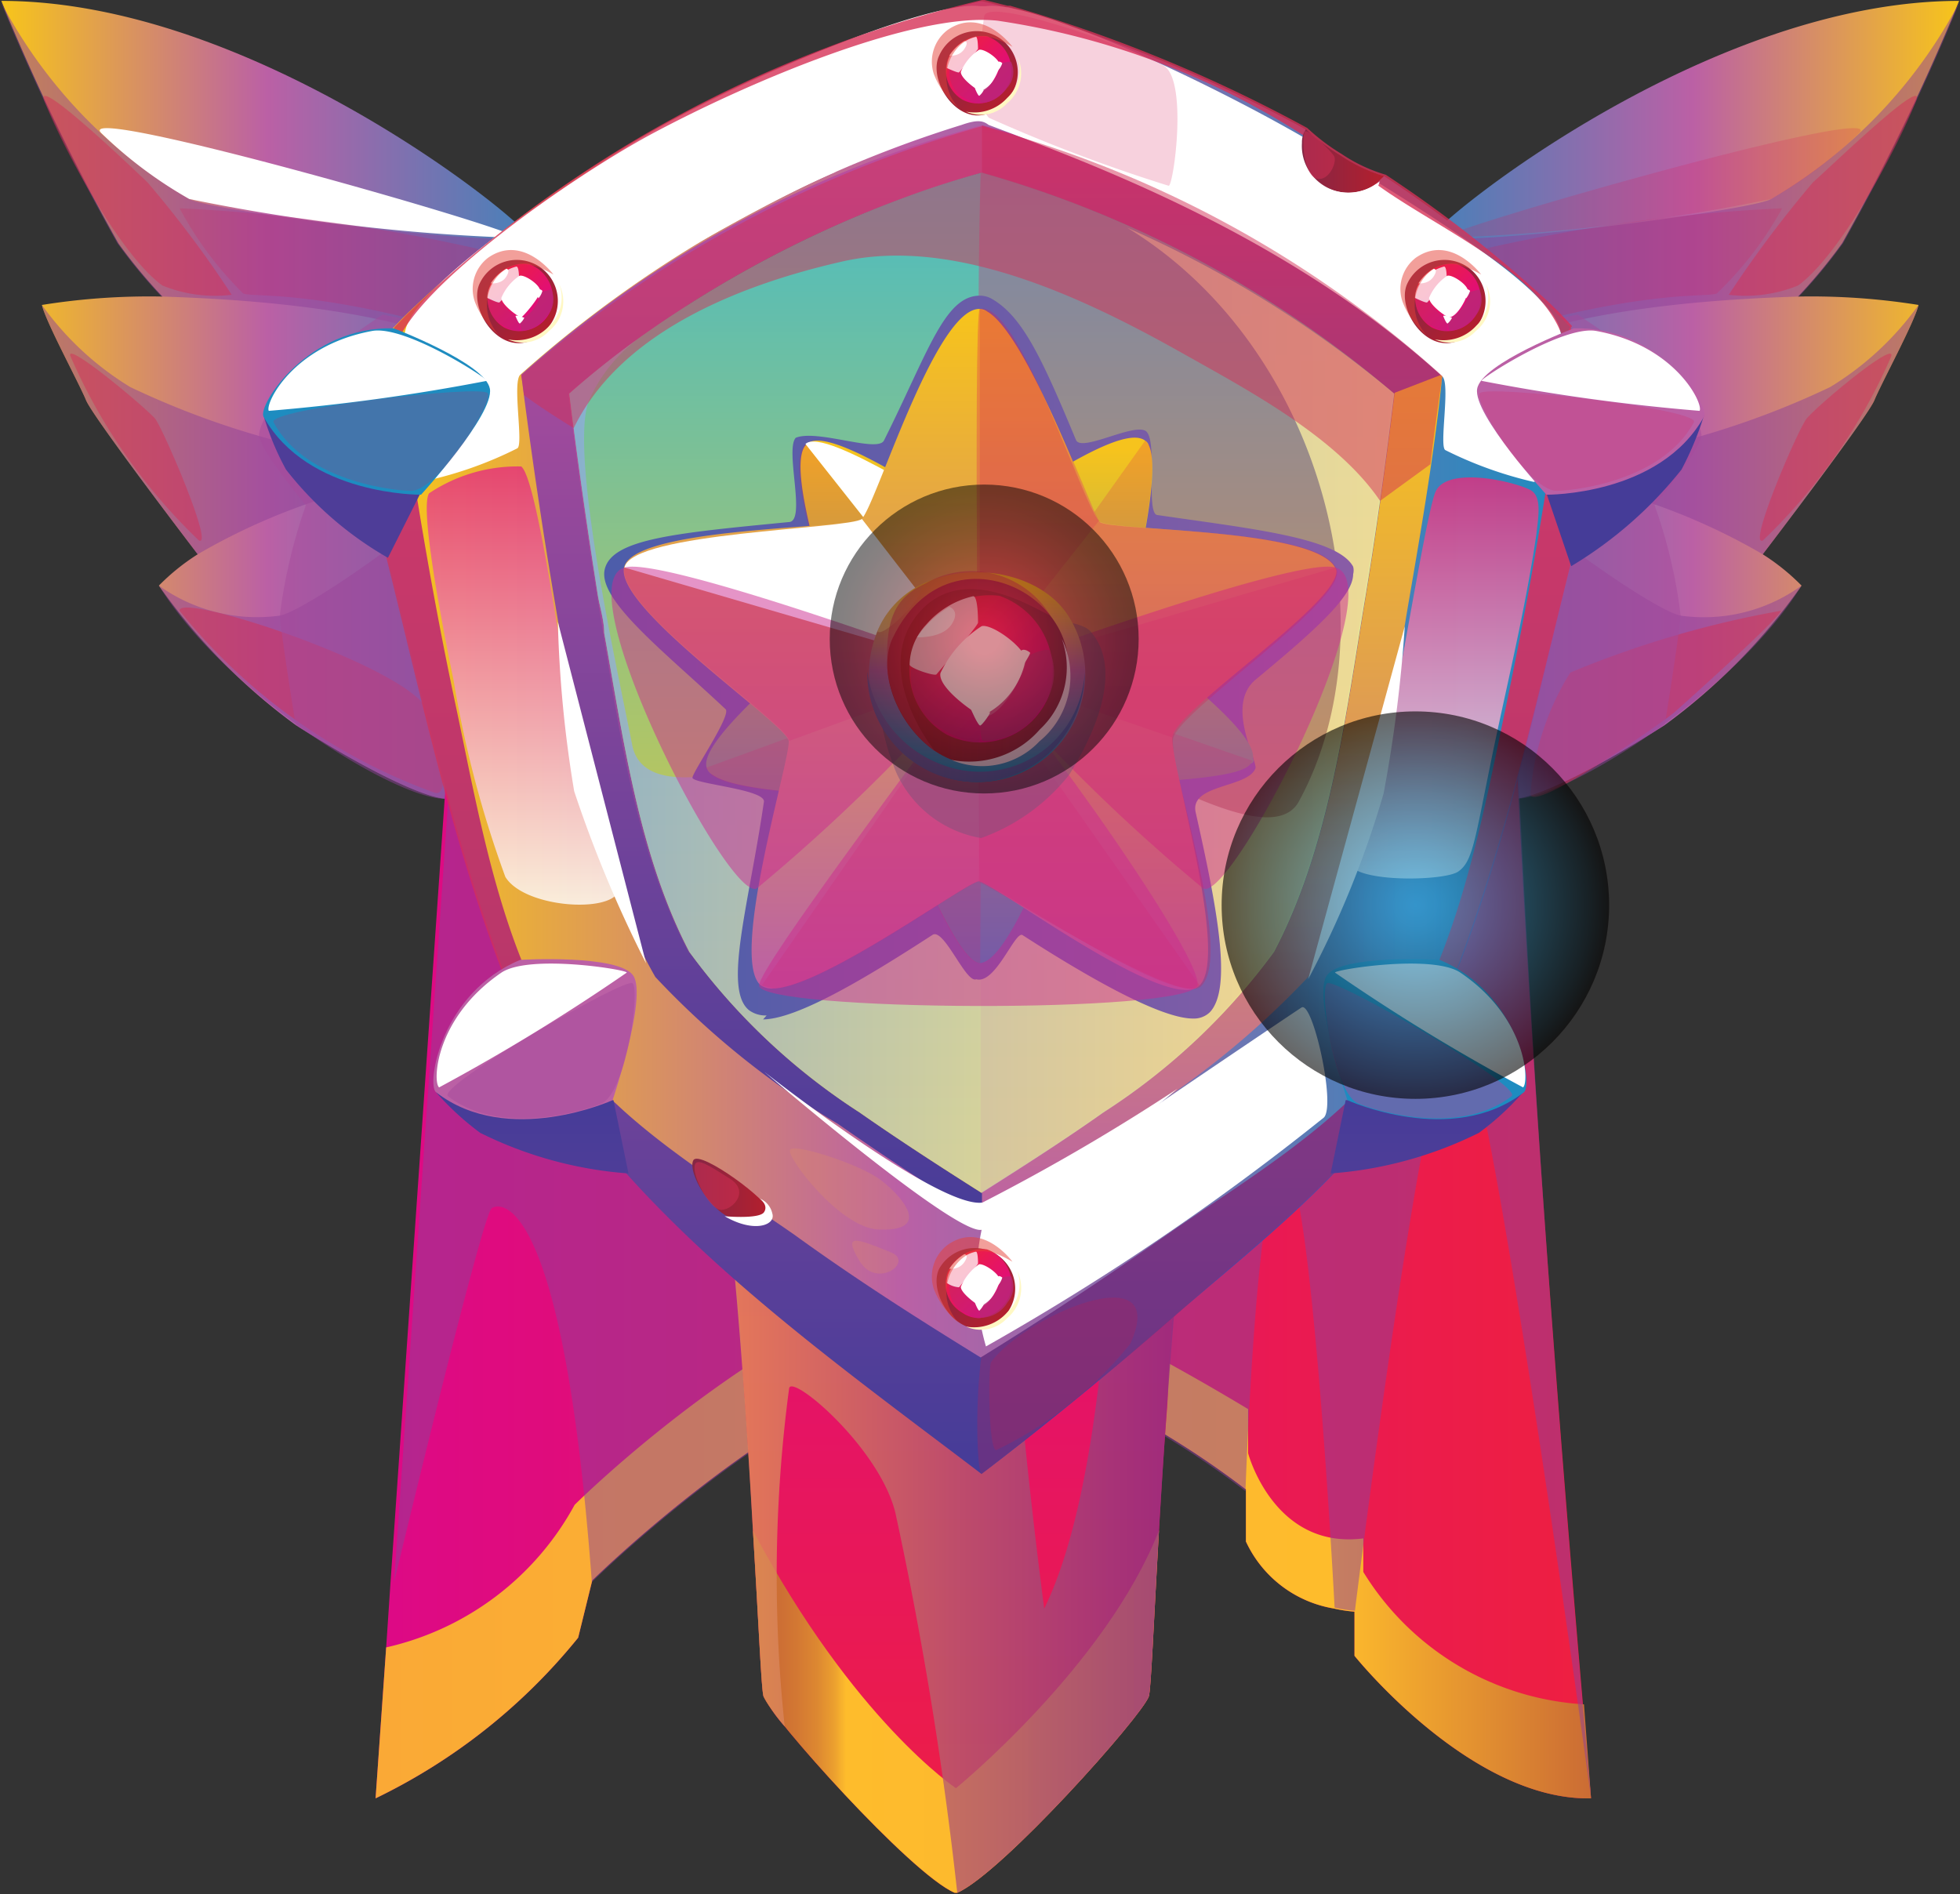 <svg xmlns="http://www.w3.org/2000/svg" xmlns:xlink="http://www.w3.org/1999/xlink" viewBox="0 0 44.41 42.92"><rect x="0" y="0" width="44.41" height="42.92" fill="#333333" stroke="none"/><defs><style>.cls-1{isolation:isolate;}.cls-2{fill:url(#_1866);}.cls-3{fill:#8e4098;}.cls-13,.cls-15,.cls-16,.cls-19,.cls-22,.cls-23,.cls-24,.cls-25,.cls-26,.cls-28,.cls-3,.cls-4,.cls-42,.cls-43,.cls-44,.cls-50,.cls-51,.cls-58,.cls-6,.cls-7{mix-blend-mode:multiply;}.cls-19,.cls-3,.cls-4,.cls-42,.cls-44,.cls-47,.cls-54,.cls-58,.cls-7{opacity:0.5;}.cls-15,.cls-26,.cls-4{fill:#d53156;}.cls-27,.cls-5,.cls-52{fill:#fff;}.cls-5{mix-blend-mode:soft-light;}.cls-43,.cls-6{fill:#d91b55;}.cls-28,.cls-6{opacity:0.2;}.cls-7{fill:#a74a9c;}.cls-8{fill:url(#_1866-2);}.cls-9{fill:url(#_638);}.cls-10{fill:url(#_1274);}.cls-11{fill:url(#_638-2);}.cls-12{fill:url(#_192);}.cls-13,.cls-23,.cls-24,.cls-25,.cls-26,.cls-51{opacity:0.8;}.cls-13{fill:url(#_1284);}.cls-14{fill:url(#_27_2);}.cls-15{opacity:0.7;}.cls-16{fill:#b31e56;}.cls-16,.cls-22,.cls-43{opacity:0.3;}.cls-17{fill:url(#_27_2-2);}.cls-18{fill:url(#_26_2);}.cls-19{fill:url(#_105);}.cls-20{fill:url(#_1904);}.cls-21{fill:url(#_1866-3);}.cls-22{fill:#e5126b;}.cls-23{fill:url(#_1962);}.cls-24{fill:url(#_1925);}.cls-25{fill:url(#_1925-2);}.cls-28{fill:#ef9d50;}.cls-29{fill:url(#_108);}.cls-30{fill:url(#_108-2);}.cls-31{fill:url(#_1932);}.cls-32{fill:url(#_1909);}.cls-33{fill:url(#_1932-2);}.cls-34{fill:url(#_1909-2);}.cls-35{fill:url(#_1932-3);}.cls-36{fill:url(#_1909-3);}.cls-37{fill:url(#_1932-4);}.cls-38{fill:url(#_1909-4);}.cls-39{fill:url(#_1899);}.cls-40{fill:url(#_1851);}.cls-41{fill:url(#_1904-2);}.cls-42{fill:#cc2b91;}.cls-44{fill:#7e527c;}.cls-45{fill:url(#_1866-4);}.cls-46{fill:url(#_1899-2);}.cls-47,.cls-54,.cls-65{mix-blend-mode:color-dodge;}.cls-47{fill:url(#_314);}.cls-48{fill:url(#_108-3);}.cls-49{fill:url(#_638-3);}.cls-50,.cls-51{fill:#b82974;}.cls-50{opacity:0.4;}.cls-52{opacity:0.75;}.cls-53{fill:#f1d3e5;}.cls-54{fill:url(#_289);}.cls-55{fill:url(#_108-4);}.cls-56{fill:url(#_638-4);}.cls-57{fill:#fff8c4;}.cls-58{fill:#e64136;}.cls-59{fill:url(#_108-5);}.cls-60{fill:url(#_638-5);}.cls-61{fill:url(#_108-6);}.cls-62{fill:url(#_638-6);}.cls-63{fill:url(#_108-7);}.cls-64{fill:url(#_638-7);}.cls-65{opacity:0.6;fill:url(#_1249);}</style><linearGradient id="_1866" x1="-2466.43" y1="20.31" x2="-2480.51" y2="20.31" gradientUnits="userSpaceOnUse"><stop offset="0" stop-color="#1e8cc0"/><stop offset="0.57" stop-color="#bb60a5"/><stop offset="0.99" stop-color="#f6c31d"/></linearGradient><linearGradient id="_1866-2" x1="-2450.17" y1="20.31" x2="-2436.09" y2="20.31" xlink:href="#_1866"/><linearGradient id="_638" x1="-2471.99" y1="35.03" x2="-2444.46" y2="35.03" gradientUnits="userSpaceOnUse"><stop offset="0" stop-color="#dd0986"/><stop offset="1" stop-color="#ee1f41"/></linearGradient><linearGradient id="_1274" x1="-2471.99" y1="45.9" x2="-2444.46" y2="45.9" gradientUnits="userSpaceOnUse"><stop offset="0" stop-color="#faa936"/><stop offset="0.79" stop-color="#febc2c"/><stop offset="0.9" stop-color="#e49330"/><stop offset="1" stop-color="#cb6c34"/></linearGradient><linearGradient id="_638-2" x1="-2458.85" y1="32.84" x2="-2458.85" y2="54.17" xlink:href="#_638"/><linearGradient id="_192" x1="-2463.45" y1="50.05" x2="-2454.25" y2="50.05" gradientUnits="userSpaceOnUse"><stop offset="0" stop-color="#cb6c34"/><stop offset="0.07" stop-color="#cd6f34"/><stop offset="0.11" stop-color="#d37833"/><stop offset="0.16" stop-color="#dd8831"/><stop offset="0.2" stop-color="#eb9f2f"/><stop offset="0.23" stop-color="#febc2c"/><stop offset="0.61" stop-color="#fdb92e"/><stop offset="0.88" stop-color="#fbb033"/><stop offset="1" stop-color="#faa936"/></linearGradient><linearGradient id="_1284" x1="-2465" y1="43.49" x2="-2452.7" y2="43.49" gradientUnits="userSpaceOnUse"><stop offset="0" stop-color="#ef9d50"/><stop offset="0.07" stop-color="#e69355"/><stop offset="0.51" stop-color="#b3596f"/><stop offset="0.83" stop-color="#94367f"/><stop offset="1" stop-color="#882885"/></linearGradient><linearGradient id="_27_2" x1="-2458.3" y1="44.65" x2="-2458.3" y2="18.45" gradientUnits="userSpaceOnUse"><stop offset="0" stop-color="#453c98"/><stop offset="1" stop-color="#c04f9d"/></linearGradient><linearGradient id="_27_2-2" x1="-2458.26" y1="39.26" x2="-2458.26" y2="13.73" xlink:href="#_27_2"/><linearGradient id="_26_2" x1="-2458.26" y1="15.16" x2="-2458.26" y2="38.28" gradientUnits="userSpaceOnUse"><stop offset="0" stop-color="#4bbcc2"/><stop offset="1" stop-color="#fbcc22"/></linearGradient><linearGradient id="_105" x1="-2453.05" y1="20.17" x2="-2453.05" y2="13.92" gradientUnits="userSpaceOnUse"><stop offset="0" stop-color="#662e87"/><stop offset="1" stop-color="#d01c5d"/></linearGradient><linearGradient id="_1904" x1="-2452.95" y1="39.12" x2="-2452.95" y2="19.75" gradientUnits="userSpaceOnUse"><stop offset="0" stop-color="#bb60a5"/><stop offset="0.99" stop-color="#f6c31d"/></linearGradient><linearGradient id="_1866-3" x1="-2444.92" y1="26.63" x2="-2471.61" y2="26.63" xlink:href="#_1866"/><linearGradient id="_1962" x1="-2467.61" y1="27.33" x2="-2448.92" y2="27.33" gradientUnits="userSpaceOnUse"><stop offset="0" stop-color="#8bacdb"/><stop offset="0.07" stop-color="#94b1d6"/><stop offset="0.5" stop-color="#ced3b7"/><stop offset="0.83" stop-color="#f1e7a3"/><stop offset="1" stop-color="#ffef9c"/></linearGradient><linearGradient id="_1925" x1="-2447.8" y1="22.07" x2="-2447.8" y2="31.15" gradientUnits="userSpaceOnUse"><stop offset="0" stop-color="#e42c7c"/><stop offset="1" stop-color="#fff"/></linearGradient><linearGradient id="_1925-2" x1="-2468.66" y1="21.79" x2="-2468.66" y2="31.75" xlink:href="#_1925"/><linearGradient id="_108" x1="-2464.82" y1="38.22" x2="-2463.12" y2="38.22" gradientUnits="userSpaceOnUse"><stop offset="0" stop-color="#842646"/><stop offset="1" stop-color="#b41f2d"/></linearGradient><linearGradient id="_108-2" x1="-2451.01" y1="14.91" x2="-2449.15" y2="14.91" xlink:href="#_108"/><linearGradient id="_1932" x1="-2448.15" y1="36.03" x2="-2448.15" y2="37.87" gradientUnits="userSpaceOnUse"><stop offset="0" stop-color="#453c98"/><stop offset="1" stop-color="#4e3d98"/></linearGradient><linearGradient id="_1909" x1="-1854.95" y1="3506.77" x2="-1857.57" y2="3504.28" gradientTransform="matrix(0.69, 0.73, -0.73, 0.69, 1371.86, -1033.1)" gradientUnits="userSpaceOnUse"><stop offset="0" stop-color="#1e8cc0"/><stop offset="1" stop-color="#bb60a5"/></linearGradient><linearGradient id="_1932-2" x1="-2468.47" y1="36.03" x2="-2468.47" y2="37.87" xlink:href="#_1932"/><linearGradient id="_1909-2" x1="4057.03" y1="-2718.58" x2="4054.41" y2="-2721.06" gradientTransform="matrix(-0.69, 0.73, 0.73, 0.69, 2296.51, -1033.1)" xlink:href="#_1909"/><linearGradient id="_1932-3" x1="-2080.58" y1="1531.87" x2="-2080.58" y2="1527.56" gradientTransform="matrix(0.92, 0.39, -0.39, 0.92, 66.58, -583.21)" xlink:href="#_1932"/><linearGradient id="_1909-3" x1="-2082.42" y1="1526.73" x2="-2080.97" y2="1530.18" gradientTransform="matrix(0.92, 0.39, -0.39, 0.92, 66.58, -583.21)" xlink:href="#_1909"/><linearGradient id="_1932-4" x1="5928.61" y1="-1829.75" x2="5928.61" y2="-1833.85" gradientTransform="matrix(-0.92, 0.39, 0.39, 0.92, 3703.12, -583.21)" xlink:href="#_1932"/><linearGradient id="_1909-4" x1="5926.77" y1="-1834.68" x2="5928.22" y2="-1831.23" gradientTransform="matrix(-0.92, 0.39, 0.39, 0.92, 3703.12, -583.21)" xlink:href="#_1909"/><linearGradient id="_1899" x1="-2466.82" y1="26.1" x2="-2449.78" y2="26.1" gradientUnits="userSpaceOnUse"><stop offset="0" stop-color="#4c5daa"/><stop offset="1" stop-color="#895ca6"/></linearGradient><linearGradient id="_1851" x1="-1883.1" y1="3804.33" x2="-1889.99" y2="3794.62" gradientTransform="translate(1278.7 -1980.18) rotate(35.35)" gradientUnits="userSpaceOnUse"><stop offset="0" stop-color="#1e8cc0"/><stop offset="0.99" stop-color="#f6c31d"/></linearGradient><linearGradient id="_1904-2" x1="-2458.3" y1="33.65" x2="-2458.3" y2="18.25" xlink:href="#_1904"/><linearGradient id="_1866-4" x1="8424.35" y1="28.99" x2="8424.35" y2="24.5" gradientTransform="matrix(-1, 0, 0, 1, 5965.98, 0)" xlink:href="#_1866"/><linearGradient id="_1899-2" x1="8421.88" y1="27.72" x2="8426.81" y2="27.72" gradientTransform="matrix(-1, 0, 0, 1, 5965.98, 0)" xlink:href="#_1899"/><linearGradient id="_314" x1="8425.58" y1="25.03" x2="8426.61" y2="25.03" gradientTransform="matrix(-1, 0, 0, 1, 5965.98, 0)" gradientUnits="userSpaceOnUse"><stop offset="0" stop-color="#eabd36"/><stop offset="1" stop-color="#fff29f"/></linearGradient><linearGradient id="_108-3" x1="8422.14" y1="26.47" x2="8426.25" y2="26.47" gradientTransform="matrix(-1, 0, 0, 1, 5965.84, 0)" xlink:href="#_108"/><linearGradient id="_638-3" x1="-4526.5" y1="-3971.34" x2="-4526.5" y2="-3974.56" gradientTransform="translate(3551.68 -364.99) rotate(-45)" xlink:href="#_638"/><radialGradient id="_289" cx="22.3" cy="14.48" r="3.5" gradientUnits="userSpaceOnUse"><stop offset="0.1" stop-color="#b41f2d"/><stop offset="0.34" stop-color="#7c161f"/><stop offset="0.65" stop-color="#3a0b0f"/><stop offset="0.88" stop-color="#110405"/><stop offset="1" stop-color="#010101"/></radialGradient><linearGradient id="_108-4" x1="-4517.01" y1="-3983.44" x2="-4517.08" y2="-3981.72" gradientTransform="translate(3551.82 -364.99) rotate(-45)" xlink:href="#_108"/><linearGradient id="_638-4" x1="-4517.02" y1="-3981.94" x2="-4517.02" y2="-3983.42" gradientTransform="translate(3551.82 -364.99) rotate(-45)" xlink:href="#_638"/><linearGradient id="_108-5" x1="-4536.48" y1="-3963.98" x2="-4536.54" y2="-3962.25" gradientTransform="translate(3551.82 -364.99) rotate(-45)" xlink:href="#_108"/><linearGradient id="_638-5" x1="-4536.48" y1="-3962.48" x2="-4536.48" y2="-3963.95" gradientTransform="translate(3551.82 -364.99) rotate(-45)" xlink:href="#_638"/><linearGradient id="_108-6" x1="-4528.02" y1="-3987.15" x2="-4528.09" y2="-3985.43" gradientTransform="translate(3551.82 -364.99) rotate(-45)" xlink:href="#_108"/><linearGradient id="_638-6" x1="-4528.03" y1="-3985.65" x2="-4528.03" y2="-3987.13" gradientTransform="translate(3551.82 -364.99) rotate(-45)" xlink:href="#_638"/><linearGradient id="_108-7" x1="-4513.16" y1="-3972.29" x2="-4513.22" y2="-3970.56" gradientTransform="translate(3551.82 -364.99) rotate(-45)" xlink:href="#_108"/><linearGradient id="_638-7" x1="-4513.16" y1="-3970.79" x2="-4513.16" y2="-3972.26" gradientTransform="translate(3551.82 -364.99) rotate(-45)" xlink:href="#_638"/><radialGradient id="_1249" cx="32.07" cy="20.51" r="4.39" gradientUnits="userSpaceOnUse"><stop offset="0" stop-color="#2ca0d6"/><stop offset="0.11" stop-color="#2996c8"/><stop offset="0.3" stop-color="#227ba5"/><stop offset="0.57" stop-color="#16506b"/><stop offset="0.9" stop-color="#06151c"/><stop offset="1" stop-color="#010101"/></radialGradient></defs><g class="cls-1"><g id="Layer_1" data-name="Layer 1"><path class="cls-2" d="M-2466.43,19.89l-2.28,1.2-1.66,8.26c-.57,0-2.11-.82-3.44-1.67a13.57,13.57,0,0,1-3.1-3.16h0a4.89,4.89,0,0,1,.88-.71s-2.37-3.1-2.53-3.49-.92-1.79-1-2.16h0a15.4,15.4,0,0,1,2.73-.19h0a11.77,11.77,0,0,1-1-1.21,49.77,49.77,0,0,1-2.65-5.49c5.64,0,11.62,4.83,11.9,5.28l.21.36A11,11,0,0,0-2466.43,19.89Z" transform="translate(2480.51 -11.25)"/><path class="cls-3" d="M-2466.43,19.89l-2.28,1.2-1.66,8.26c-1.08.08-5-2.34-6.54-4.83a3.82,3.82,0,0,0,2.74.68c.74-.15,4.65-3,4.29-3.29a14.23,14.23,0,0,0-6.15,1.9s-2.37-3.1-2.53-3.49-.92-1.79-1-2.16a6.81,6.81,0,0,0,2,1.86,19.1,19.1,0,0,0,4.69,1.53c.92.17,4.15-1.27,3.87-1.78-.13-.26-1.56-1.61-7.85-1.8h0a11.77,11.77,0,0,1-1-1.21,49,49,0,0,1-2.65-5.49,11.19,11.19,0,0,0,4.28,4.49c.45.27,7.63,1.2,7.62.79C-2468.08,17.39-2467.33,19.17-2466.43,19.89Z" transform="translate(2480.51 -11.25)"/><path class="cls-4" d="M-2477.17,15.38a24.54,24.54,0,0,1,1.91,2.55,3.17,3.17,0,0,1-1.57-.21c-.94-.68-2.2-3-2.67-4.17C-2479.78,12.89-2477.57,15-2477.17,15.38Z" transform="translate(2480.51 -11.25)"/><path class="cls-4" d="M-2477,20.73c.17.2,1.34,2.91,1,2.77a12.83,12.83,0,0,1-2.91-4.17C-2479.07,18.94-2477.33,20.38-2477,20.73Z" transform="translate(2480.51 -11.25)"/><path class="cls-4" d="M-2476.44,25.09a13.17,13.17,0,0,0,5.77,4.12c.43.16.12-1.49-.24-2C-2471.69,26.23-2476.48,24.66-2476.44,25.09Z" transform="translate(2480.51 -11.25)"/><path class="cls-5" d="M-2476.22,15.76a44.18,44.18,0,0,0,7.4.88c.37-.09-10.06-3.08-9.4-2.38A9.77,9.77,0,0,0-2476.22,15.76Z" transform="translate(2480.51 -11.25)"/><path class="cls-6" d="M-2468.57,17.16a38.6,38.6,0,0,0-7.87-1.19A8,8,0,0,0-2475,17.9c.28.12,2.21-.22,7.81,1.81A5.14,5.14,0,0,0-2468.57,17.16Z" transform="translate(2480.51 -11.25)"/><path class="cls-7" d="M-2466.43,19.89l-2.28,1.2-1.66,8.26c-.57,0-2.11-.82-3.44-1.67,0,0-.31-1.9-.36-2.48a12,12,0,0,1,.59-2.5s-1.1-1.32-1.06-1.61c.12-1,2.8-2.71,2.8-2.71S-2467.21,19.26-2466.43,19.89Z" transform="translate(2480.51 -11.25)"/><path class="cls-8" d="M-2450.17,19.89l2.28,1.2,1.66,8.26c.57,0,2.11-.82,3.44-1.67a13.57,13.57,0,0,0,3.1-3.16h0a4.89,4.89,0,0,0-.88-.71s2.37-3.1,2.53-3.49.92-1.79,1-2.16h0a15.4,15.4,0,0,0-2.73-.19h0a11.77,11.77,0,0,0,1-1.21,49.77,49.77,0,0,0,2.65-5.49c-5.64,0-11.62,4.83-11.9,5.28l-.21.36A10.78,10.78,0,0,1-2450.17,19.89Z" transform="translate(2480.51 -11.25)"/><path class="cls-3" d="M-2450.17,19.89l2.28,1.2,1.66,8.26c1.08.08,5-2.34,6.54-4.83a3.78,3.78,0,0,1-2.74.68c-.74-.15-4.65-3-4.29-3.29a14.23,14.23,0,0,1,6.15,1.9s2.37-3.1,2.53-3.49.92-1.79,1-2.16a6.81,6.81,0,0,1-2,1.86,19.1,19.1,0,0,1-4.69,1.53c-.91.17-4.15-1.27-3.87-1.78.13-.26,1.56-1.61,7.85-1.8h0a11.77,11.77,0,0,0,1-1.21,49,49,0,0,0,2.65-5.49,11.19,11.19,0,0,1-4.28,4.49c-.45.27-7.63,1.2-7.62.79C-2448.52,17.39-2449.27,19.17-2450.17,19.89Z" transform="translate(2480.51 -11.25)"/><path class="cls-4" d="M-2439.43,15.38a26.1,26.1,0,0,0-1.91,2.55,3.17,3.17,0,0,0,1.57-.21c.94-.68,2.2-3,2.67-4.17C-2436.82,12.89-2439,15-2439.43,15.38Z" transform="translate(2480.51 -11.25)"/><path class="cls-4" d="M-2439.57,20.73c-.18.2-1.35,2.91-1,2.77a12.83,12.83,0,0,0,2.91-4.17C-2437.53,18.94-2439.27,20.38-2439.57,20.73Z" transform="translate(2480.51 -11.25)"/><path class="cls-4" d="M-2440.16,25.09c0,.14-2.17,2.09-2.41,2.3s-3.36,2.4-3.26,1.82a6.08,6.08,0,0,1,.9-2.72A22.71,22.71,0,0,1-2440.16,25.09Z" transform="translate(2480.51 -11.25)"/><path class="cls-6" d="M-2440.38,15.76a44.18,44.18,0,0,1-7.4.88c-.37-.09,10.06-3.08,9.4-2.38A9.77,9.77,0,0,1-2440.38,15.76Z" transform="translate(2480.51 -11.25)"/><path class="cls-6" d="M-2448,17.16a38.6,38.6,0,0,1,7.87-1.19,8,8,0,0,1-1.48,1.93c-.28.12-2.21-.22-7.81,1.81A5.14,5.14,0,0,1-2448,17.16Z" transform="translate(2480.51 -11.25)"/><path class="cls-7" d="M-2450.17,19.89l2.28,1.2,1.66,8.26c.57,0,2.11-.82,3.44-1.67,0,0,.31-1.9.36-2.48a11.36,11.36,0,0,0-.59-2.5s1.1-1.32,1.06-1.61c-.12-1-2.8-2.71-2.8-2.71S-2449.38,19.26-2450.17,19.89Z" transform="translate(2480.51 -11.25)"/><path class="cls-9" d="M-2444.46,52c-2.73.06-5.36-3.23-5.36-3.23v-1a3.17,3.17,0,0,1-.46-.07,2.68,2.68,0,0,1-2-1.52V45a19.84,19.84,0,0,0-6-3.14c-3.76.22-8.81,5.2-8.81,5.2l-.32,1.3A13.38,13.38,0,0,1-2472,52l.24-3.42.1-1.5,2-28.93,23.34.24c-.29,8,1.16,25.49,1.68,31.52Z" transform="translate(2480.51 -11.25)"/><path class="cls-10" d="M-2444.46,52c-2.73.06-5.36-3.23-5.36-3.23v-1a3.17,3.17,0,0,1-.46-.07,2.68,2.68,0,0,1-2-1.52V45a19.84,19.84,0,0,0-6-3.14c-3.76.22-8.81,5.2-8.81,5.2l-.32,1.3A13.38,13.38,0,0,1-2472,52l.24-3.42a6.49,6.49,0,0,0,4.27-3.23s4.49-4.48,8.91-5.45a54.81,54.81,0,0,1,6.35,3.28v1s.58,2.19,2.61,1.93v.76a6.31,6.31,0,0,0,5,3Z" transform="translate(2480.51 -11.25)"/><path class="cls-3" d="M-2444.46,52s-2.33-17.15-3-17.49-2.35,13.24-2.35,13.24a3.17,3.17,0,0,1-.46-.07s-.53-10.12-1.15-10.08-.87,7.44-.87,7.44a19.84,19.84,0,0,0-6-3.14c-3.76.22-8.81,5.2-8.81,5.2-.65-8.74-2.05-8.63-2.27-8.47s-2.21,8.47-2.21,8.47v0l2-28.93,23.34.24C-2446.68,28.14-2444.46,52-2444.46,52Z" transform="translate(2480.51 -11.25)"/><path class="cls-11" d="M-2452.7,32.84a56.91,56.91,0,0,0-1.36,10.24c-.08,1-.14,2-.19,2.85h0c-.12,2.1-.18,3.61-.23,3.76-.15.44-3.32,4-4.34,4.45v0h-.06v0c-.79-.34-2.89-2.59-3.85-3.77h0a3.65,3.65,0,0,1-.48-.68c-.05-.15-.11-1.66-.24-3.76h0c-.06-1.12-.14-2.4-.24-3.73a51.5,51.5,0,0,0-1.31-9.36l5.95.78.2,0,3.59-.48Z" transform="translate(2480.51 -11.25)"/><path class="cls-12" d="M-2454.25,45.93c-.12,2.1-.18,3.61-.23,3.76-.15.44-3.32,4-4.34,4.45v0h-.06v0c-1-.43-4.18-4-4.33-4.45-.05-.15-.11-1.66-.24-3.76,2.28,4.3,4.6,5.84,4.6,5.84S-2455.45,49-2454.25,45.93Z" transform="translate(2480.51 -11.25)"/><path class="cls-13" d="M-2452.7,32.84c-.88,2.92-1.31,9.08-1.55,13.09h0c-.12,2.1-.18,3.61-.23,3.76-.15.44-3.32,4-4.34,4.45a84.2,84.2,0,0,0-1.4-8.6c-.35-1.47-2.35-3.17-2.41-2.83a32.16,32.16,0,0,0-.1,7.66,3.65,3.65,0,0,1-.48-.68c-.05-.15-.11-1.66-.24-3.76h0c-.23-4-.66-10.17-1.55-13.09l5.95.78c1.08,1.07,1.45,1.52,1.45,5.63,0,2.8.75,8.45.75,8.45,1.79-3.64,1.64-12.66,1.59-14.53Z" transform="translate(2480.51 -11.25)"/><path class="cls-14" d="M-2444.58,22.7c-1.1,4.16-1.91,8.81-3.82,12.6-1.15,2.28-3.61,4.13-5.53,5.8-1.41,1.23-2.86,2.42-4.34,3.55-3.35-2.55-7.35-5.37-9.69-8.92h0c-.09-.15-.18-.29-.25-.43-1.89-3.85-2.71-8.44-3.81-12.6a14.32,14.32,0,0,1,.41-4q13.35-.45,26.69,0A15.51,15.51,0,0,1-2444.58,22.7Z" transform="translate(2480.51 -11.25)"/><path class="cls-15" d="M-2444.58,22.7c-1.1,4.16-1.94,8.71-3.82,12.6,0-2.88,1-6,1.56-8.8q.87-3.93,1.92-7.82A15.51,15.51,0,0,1-2444.58,22.7Z" transform="translate(2480.51 -11.25)"/><path class="cls-16" d="M-2458.27,44.65c-.14-.06-.25-3.51.58-4.52,1.09-1.31,3.2-2.31,4.81-3.25.71-.42,4.26-2.28,4.43-1.76s-1.3,2.13-1.89,2.75c-1.06,1.09-2.36,2.13-3.49,3.15C-2455.41,42.42-2458.27,44.65-2458.27,44.65Z" transform="translate(2480.51 -11.25)"/><path class="cls-15" d="M-2468,35.73h0c-.09-.15-.18-.29-.25-.43-1.89-3.85-2.71-8.44-3.81-12.6a14.32,14.32,0,0,1,.41-4l1.18,0C-2469.76,24.3-2469.4,30.2-2468,35.73Z" transform="translate(2480.51 -11.25)"/><path class="cls-17" d="M-2447.59,19.49a30.61,30.61,0,0,0-2.84-2.23h0a27.53,27.53,0,0,0-7.14-3.34h0l-.6-.17-.09,0-.1,0a25.87,25.87,0,0,0-10.58,5.74l-.12.11,0,.17c0,.16,0,.34.07.52.2,1.55.43,3.1.7,4.64.48,2.79.89,6.11,2.34,8.64h0a19,19,0,0,0,4.22,3.42c.52.37,1.05.71,1.53,1s1.15.76,1.74,1.12l.15.1.15-.1.08,0c1.06-.69,2.15-1.39,3.19-2.11a18.84,18.84,0,0,0,4.23-3.42h0c1.46-2.53,1.86-5.85,2.35-8.64.23-1.36.45-2.74.63-4.11l.14-1.05,0-.16Zm-2,5.27c-.44,2.62-.8,5.65-2.07,8.06a21.71,21.71,0,0,1-3.86,3c-.91.62-1.83,1.23-2.77,1.82-.93-.59-1.86-1.2-2.76-1.82a21.81,21.81,0,0,1-3.86-3c-1.27-2.41-1.63-5.43-2.07-8.06-.25-1.52-.46-3.05-.65-4.59a24.94,24.94,0,0,1,9.35-5,24.9,24.9,0,0,1,9.34,5C-2449.11,21.71-2449.32,23.24-2449.57,24.76Z" transform="translate(2480.51 -11.25)"/><path class="cls-18" d="M-2448.92,20.17c-.19,1.54-.4,3.07-.65,4.59-.44,2.62-.8,5.65-2.07,8.06a14.56,14.56,0,0,1-3.87,3.64c-.89.63-1.83,1.23-2.76,1.82-.93-.59-1.86-1.19-2.76-1.82a14.52,14.52,0,0,1-3.86-3.64c-1.14-2.18-1.5-4.85-1.93-7.23h0c0-.27-.09-.55-.14-.83-.24-1.52-.46-3.05-.65-4.59a19.87,19.87,0,0,1,1.69-1.34,25.49,25.49,0,0,1,6.6-3.35c.4-.13.76-.24,1.06-.32a24.47,24.47,0,0,1,3.36,1.22A24.49,24.49,0,0,1-2448.92,20.17Z" transform="translate(2480.51 -11.25)"/><path class="cls-19" d="M-2447.83,19.75l-1.09.42a24.9,24.9,0,0,0-9.34-5V14.09l.69-.17h0a27.53,27.53,0,0,1,7.14,3.34h0C-2449.56,18.08-2448.69,18.91-2447.83,19.75Z" transform="translate(2480.51 -11.25)"/><path class="cls-20" d="M-2447.63,20.82c-.18,1.37-.4,2.75-.63,4.11-.49,2.79-.89,6.11-2.35,8.64h0a18.84,18.84,0,0,1-4.23,3.42c-1,.72-2.11,1.43-3.19,2.11l-.23-.26v-.58c.93-.59,1.87-1.19,2.76-1.82a14.56,14.56,0,0,0,3.87-3.64c1.27-2.41,1.63-5.44,2.07-8.06.25-1.52.46-3.05.65-4.59l1.09-.42Z" transform="translate(2480.51 -11.25)"/><path class="cls-21" d="M-2444.93,18.67c-.21-.23-.45-.46-.68-.68l-.1-.09a28.68,28.68,0,0,0-3.44-2.66,3.6,3.6,0,0,1-1-.47,4.67,4.67,0,0,1-.78-.59h0a33.36,33.36,0,0,0-6.73-2.77l-.06,0-.52-.13h-.06a28.2,28.2,0,0,0-13.07,7.16l-.25.26v.05c0,.13.07.52.15,1.08h0c.35,2.47.76,4.94,1.28,7.38s1,5.4,2.4,7.59c1.15,1.83,3.52,3.2,5.28,4.43,1.38,1,2.79,1.9,4.22,2.78,1.43-.88,2.84-1.82,4.22-2.78,1.76-1.23,4.14-2.61,5.28-4.43,1.36-2.19,1.88-5.05,2.41-7.58s.93-4.92,1.28-7.39h0c.08-.56.13-.94.14-1.08v-.05Zm-3.66,6.21c-.47,2.75-.85,6-2.28,8.51a19.53,19.53,0,0,1-4.14,3.33c-1.06.74-2.16,1.45-3.26,2.14-1.1-.68-2.19-1.4-3.25-2.14a19,19,0,0,1-4.14-3.33c-1.43-2.48-1.81-5.76-2.28-8.51-.29-1.7-.54-3.42-.76-5.14a25.52,25.52,0,0,1,10.44-5.65,25.39,25.39,0,0,1,10.43,5.66C-2448,21.46-2448.3,23.19-2448.59,24.88Z" transform="translate(2480.51 -11.25)"/><path class="cls-5" d="M-2445.17,18.69c-.29-1-3.49-2.92-5.25-4-2.34-1.43-6.66-3.45-7.75-3.3h-.13c-1.09-.15-5.48,1.64-7.82,3.07-1.76,1.07-4.9,3.23-5.19,4.22-.24.82.27,3.45.52,3.45a8.78,8.78,0,0,0,2-.72c.15-.07-.12-1.5.07-1.67a27,27,0,0,1,10-5.66c.37-.13.49-.09.61,0,2.24.85,6.73,2.47,10.28,5.7.19.17-.08,1.6.07,1.67a8.94,8.94,0,0,0,2,.72C-2445.44,22.14-2444.93,19.51-2445.17,18.69Z" transform="translate(2480.51 -11.25)"/><path class="cls-22" d="M-2448.95,20.17c-.18,1.54-.4,3.07-.65,4.59-.43,2.62-.8,5.65-2.07,8.06a14.41,14.41,0,0,1-3.87,3.64c-.89.63-1.82,1.23-2.75,1.82,0-3.85,0-7.7,0-11.55s-.11-7.72,0-11.57A24.83,24.83,0,0,1-2448.95,20.17Z" transform="translate(2480.51 -11.25)"/><path class="cls-23" d="M-2448.92,20.17c-.19,1.54-.4,3.07-.65,4.59-.44,2.62-.8,5.65-2.07,8.06a14.56,14.56,0,0,1-3.87,3.64c-.89.63-1.83,1.23-2.76,1.82-.93-.59-1.86-1.19-2.76-1.82a14.52,14.52,0,0,1-3.86-3.64c-1.14-2.18-1.5-4.85-1.93-7.23h0c0-.27-.09-.55-.14-.83-.24-1.52-.46-3.05-.65-4.59a20.29,20.29,0,0,1,1.69-1.34h0a3.56,3.56,0,0,0-1.26,1.53c-.43,1.28.71,6.28,1,7.8.46,2,5.92-.88,7.6-1s6.66,3.79,7.5,2.25c2.13-3.9.6-10.26-3.89-13h0A25.22,25.22,0,0,1-2448.92,20.17Z" transform="translate(2480.51 -11.25)"/><path class="cls-4" d="M-2468.64,20.2c.42.32,1.13.75,1.13.75,1.09-2.24,3.9-3.28,6.11-3.78,2.53-.56,5.45.83,7.64,2.06,1.49.84,3.53,1.91,4.52,3.37l1.14-.83c.1-.81.16-1.21.27-2a25.23,25.23,0,0,0-10.43-5.66,27,27,0,0,0-10.44,5.65C-2468.67,19.93-2468.66,20-2468.64,20.2Z" transform="translate(2480.51 -11.25)"/><path class="cls-24" d="M-2445.84,22.35c-.42-.21-1.92-.54-2.15.06-.15.37-.51,2.48-.76,3.83a41.62,41.62,0,0,1-1.19,4.48c-.12.54,2.14.51,2.47.28s.37-.68.77-2.63c.34-1.64.75-3.3,1-5C-2445.65,22.93-2445.57,22.49-2445.84,22.35Z" transform="translate(2480.51 -11.25)"/><path class="cls-25" d="M-2468.7,21.82a3.6,3.6,0,0,0-2.09.61c-.21.35.29,2.94.56,4.25a24.49,24.49,0,0,0,1.17,4.44c.47.77,2.78.85,2.57.15a21.06,21.06,0,0,1-1.12-4.09C-2467.86,25.64-2468.37,22.07-2468.7,21.82Z" transform="translate(2480.51 -11.25)"/><path class="cls-16" d="M-2457.94,44.11c-.17,0-.19-1.88-.11-2,.79-1.06,4.07-2.45,3.15-.41A8.75,8.75,0,0,1-2457.94,44.11Z" transform="translate(2480.51 -11.25)"/><path class="cls-5" d="M-2450.51,36.57c.27-.3-.26-2.65-.51-2.49s-7.11,4.78-7.24,5a5.45,5.45,0,0,0,.09,2.68A57.18,57.18,0,0,0-2450.51,36.57Z" transform="translate(2480.51 -11.25)"/><path class="cls-5" d="M-2461.61,15.16c.4-.18.1-2.85-.34-2.7a25.9,25.9,0,0,0-7.28,4.23c0,.17,2.2,1.26,3.1.84C-2465.46,17.23-2463.37,15.93-2461.61,15.16Z" transform="translate(2480.51 -11.25)"/><path class="cls-26" d="M-2444.92,18.68v.05c-.06.43-.09.65-.14,1.08h0c.44-2-2.66-3.21-4.27-4.39-.48-.35-1-.69-1.49-1a17.58,17.58,0,0,0-7.08-2.7c-1.86-.21-5.6,1.36-7.89,2.59-1.84,1-5.28,3.42-5.74,4.76l.1.73-.15-1.08v-.05l.25-.26a28,28,0,0,1,13.07-7.16h.06l.52.13.06,0a33.36,33.36,0,0,1,6.73,2.77h0a4.67,4.67,0,0,0,.78.59,3.6,3.6,0,0,0,1,.47,28.68,28.68,0,0,1,3.44,2.66l.1.09a9.28,9.28,0,0,1,.68.68Z" transform="translate(2480.51 -11.25)"/><path class="cls-27" d="M-2463.19,35.54s4.18,3.58,4.89,3.58,4.47-3.2,4.47-3.2a47,47,0,0,1-4.42,2.58C-2459.25,38.64-2463.19,35.54-2463.19,35.54Z" transform="translate(2480.51 -11.25)"/><path class="cls-27" d="M-2448.68,25.44s-2.19,8-2.19,8a22.19,22.19,0,0,0,1.71-4.21A31.93,31.93,0,0,0-2448.68,25.44Z" transform="translate(2480.51 -11.25)"/><path class="cls-27" d="M-2467.87,25.34s2,7.74,2,7.74a28.16,28.16,0,0,1-1.63-3.9A27.2,27.2,0,0,1-2467.87,25.34Z" transform="translate(2480.51 -11.25)"/><path class="cls-28" d="M-2460.61,39.11c1.3.06.47-.83,0-1.16s-1.93-.81-2-.64S-2461.48,39.07-2460.61,39.11Z" transform="translate(2480.51 -11.25)"/><path class="cls-28" d="M-2460.32,39.63c-.81-.33-1.1-.44-.71.2S-2459.79,39.84-2460.32,39.63Z" transform="translate(2480.51 -11.25)"/><path class="cls-29" d="M-2464.8,37.54c-.19.34.83,2,1.68,1.14C-2463,38.52-2464.65,37.29-2464.8,37.54Z" transform="translate(2480.51 -11.25)"/><path class="cls-4" d="M-2464.77,37.66c-.05.26.32.94.56,1s.73-.39.24-.7S-2464.73,37.47-2464.77,37.66Z" transform="translate(2480.51 -11.25)"/><path class="cls-27" d="M-2464.09,38.81c.67.39,1.16.2,1.08-.06a.48.48,0,0,0-.28-.34s.2.15.09.31S-2464.09,38.81-2464.09,38.81Z" transform="translate(2480.51 -11.25)"/><path class="cls-30" d="M-2449.15,15.24l-.2.19a1.06,1.06,0,0,1-1.66-.94.51.51,0,0,1,.09-.31,4.67,4.67,0,0,0,.78.59A3.6,3.6,0,0,0-2449.15,15.24Z" transform="translate(2480.51 -11.25)"/><path class="cls-4" d="M-2450.95,14.24c-.08.24,0,1,.28,1.06s.46-.39.39-.51S-2450.91,14.12-2450.95,14.24Z" transform="translate(2480.51 -11.25)"/><path class="cls-27" d="M-2450.68,15.36a1.13,1.13,0,0,0,1.43,0,.69.69,0,0,1-.72.53C-2450.3,15.88-2450.68,15.36-2450.68,15.36Z" transform="translate(2480.51 -11.25)"/><path class="cls-6" d="M-2458.21,11.62c-.12.74-.17,2.05.11,2.3a36.31,36.31,0,0,0,4.07,1.54c.11,0,.44-2.38-.11-2.72S-2458.13,11.15-2458.21,11.62Z" transform="translate(2480.51 -11.25)"/><path class="cls-31" d="M-2446,36a6.16,6.16,0,0,1-1,.92,9,9,0,0,1-3.36.92l.34-1.66Z" transform="translate(2480.51 -11.25)"/><path class="cls-32" d="M-2447.89,33c1.8.75,2.12,2.84,1.91,3-1.63,1.26-4,.18-4,.18s-.79-2.33-.47-2.82S-2447.89,33-2447.89,33Z" transform="translate(2480.51 -11.25)"/><path class="cls-7" d="M-2446.26,36.09c.28-.22-4-2.69-4.18-2.56s.13,2.39.67,2.71C-2449.6,36.33-2447.52,37.07-2446.26,36.09Z" transform="translate(2480.51 -11.25)"/><path class="cls-5" d="M-2446,35.89c.14-.11.1-1.57-1.42-2.6-.64-.43-2.89-.06-2.84,0A44.13,44.13,0,0,0-2446,35.89Z" transform="translate(2480.51 -11.25)"/><path class="cls-33" d="M-2470.63,36a6.36,6.36,0,0,0,1,.92,9,9,0,0,0,3.36.92l-.34-1.66Z" transform="translate(2480.51 -11.25)"/><path class="cls-34" d="M-2468.72,33c-1.81.75-2.13,2.84-1.91,3,1.62,1.26,4,.18,4,.18s.79-2.33.47-2.82S-2468.72,33-2468.72,33Z" transform="translate(2480.51 -11.25)"/><path class="cls-7" d="M-2470.36,36.09c-.27-.22,4-2.69,4.18-2.56s-.13,2.39-.67,2.71C-2467,36.33-2469.1,37.07-2470.36,36.09Z" transform="translate(2480.51 -11.25)"/><path class="cls-5" d="M-2470.56,35.89c-.15-.11-.1-1.57,1.41-2.6.64-.43,2.89-.06,2.84,0A45.23,45.23,0,0,1-2470.56,35.89Z" transform="translate(2480.51 -11.25)"/><path class="cls-35" d="M-2441.9,20.66a7,7,0,0,1-.51,1.23,9.3,9.3,0,0,1-2.5,2.19l-.56-1.65Z" transform="translate(2480.51 -11.25)"/><path class="cls-36" d="M-2444.85,18.69c1.95-.05,3.08,1.74,2.95,2-1,1.8-3.57,1.77-3.57,1.77s-1.67-1.82-1.57-2.4S-2444.85,18.69-2444.85,18.69Z" transform="translate(2480.51 -11.25)"/><path class="cls-6" d="M-2442.13,20.82c.17-.3-4.71-.86-4.85-.66s1.08,2.14,1.7,2.21C-2445.09,22.39-2442.89,22.23-2442.13,20.82Z" transform="translate(2480.51 -11.25)"/><path class="cls-5" d="M-2442,20.56c.09-.16-.54-1.48-2.34-1.81-.76-.14-2.67,1.11-2.6,1.13A45.47,45.47,0,0,0-2442,20.56Z" transform="translate(2480.51 -11.25)"/><path class="cls-37" d="M-2474.54,20.66a6.2,6.2,0,0,0,.51,1.23,7.91,7.91,0,0,0,2.31,2l.75-1.49Z" transform="translate(2480.51 -11.25)"/><path class="cls-38" d="M-2471.59,18.69c-1.95-.05-3.08,1.74-2.95,2,1,1.8,3.57,1.77,3.57,1.77s1.66-1.82,1.56-2.4S-2471.59,18.69-2471.59,18.69Z" transform="translate(2480.51 -11.25)"/><path class="cls-6" d="M-2474.31,20.82c-.17-.3,4.71-.86,4.85-.66s-1.08,2.14-1.7,2.21C-2471.36,22.39-2473.56,22.23-2474.31,20.82Z" transform="translate(2480.51 -11.25)"/><path class="cls-5" d="M-2474.42,20.56c-.09-.16.54-1.48,2.34-1.81.76-.14,2.67,1.11,2.6,1.13A45.82,45.82,0,0,1-2474.42,20.56Z" transform="translate(2480.51 -11.25)"/><path class="cls-39" d="M-2463.14,34.26a.63.63,0,0,1-.4-.12c-.59-.48,0-2.39.34-4.73,0-.28-1.63-.4-1.62-.54s.89-1.42.75-1.55c-1.37-1.29-2.89-2.46-2.74-3.16s1.61-.83,4.17-1.08c.41,0-.09-1.63.16-1.91.49-.2,1.86.35,2,.06,1-2,1.37-3.28,2.17-3.28a.54.54,0,0,1,.27.07h0c.7.4,1.14,1.35,1.91,3.2.12.28,1.27-.37,1.57-.21s0,1.87.27,1.91c2.12.31,4.08.51,4.44,1.17a.34.34,0,0,1,0,.17c0,.49-.81,1.23-2.21,2.39-.67.56,0,1.74,0,2-.16.46-1.49.36-1.36,1,.49,2.18.84,4,.32,4.54a.52.52,0,0,1-.38.14c-.71,0-2.28-.87-3.86-1.89-.17-.11-.61,1.12-1.05,1-.24.1-.74-1.2-1-1-1.54,1-3.06,1.9-3.83,1.91Z" transform="translate(2480.51 -11.25)"/><path class="cls-40" d="M-2452.17,28.55h0c-.3.49-3.73.35-4,.71s-1.37,3.68-2.11,3.81c-.59.1-1.9-3.56-2.08-3.71h0c-.17-.11-3.3-.06-4-.55h0a.28.28,0,0,1-.14-.17c-.2-.69,2.72-2.93,2.86-3.19s-1.15-3.63-.59-4.14,3.57,1.73,3.86,1.71,3.17-2.25,3.8-1.79a.2.2,0,0,1,.09.11h0c.34.72-.53,3.87-.53,4.1s3,2.25,2.89,3A.07.07,0,0,1-2452.17,28.55Z" transform="translate(2480.51 -11.25)"/><path class="cls-6" d="M-2458.26,26.37l-3.41-.92c.14-.26-1.15-3.63-.59-4.14Z" transform="translate(2480.51 -11.25)"/><path class="cls-6" d="M-2455,25.44l-3.22.93,3.66-5.14.09.11h0C-2454.17,22.06-2455,25.21-2455,25.44Z" transform="translate(2480.51 -11.25)"/><path class="cls-6" d="M-2452.17,28.55h0c-.3.49-3.73.35-4,.71l-2.07-2.89,6.11,2.12Z" transform="translate(2480.51 -11.25)"/><path class="cls-6" d="M-2458.3,33.07c-.59.1-1.9-3.56-2.08-3.71h0l2.12-3Z" transform="translate(2480.51 -11.25)"/><path class="cls-6" d="M-2458.26,26.37l-2.12,3h0c-.17-.11-3.3-.06-4-.55h0l-.14-.17Z" transform="translate(2480.51 -11.25)"/><path class="cls-5" d="M-2458.26,26.37l-4-5.06c.45-.42,3.57,1.73,3.86,1.71Z" transform="translate(2480.51 -11.25)"/><path class="cls-41" d="M-2450.23,24.18h0c.05.76-3.68,3.18-3.72,3.78s1.3,4.93.62,5.62-4.68-2.34-5-2.36h0c-.26,0-3.54,2.41-4.67,2.43h0a.45.45,0,0,1-.27-.07c-.73-.59.68-5.16.63-5.54s-3.93-3-3.73-3.93,5.08-.87,5.38-1.1,1.66-4.76,2.67-4.76a.32.32,0,0,1,.18.06h0c.9.51,2.35,4.49,2.52,4.74s4.86.14,5.36,1.06A.14.14,0,0,1-2450.23,24.18Z" transform="translate(2480.51 -11.25)"/><path class="cls-6" d="M-2458.31,26.46l-4.32,1.58c0-.38-3.93-3-3.73-3.93Z" transform="translate(2480.51 -11.25)"/><path class="cls-6" d="M-2455.61,23.05l-2.7,3.41V18.25l.18.06h0C-2457.23,18.82-2455.78,22.8-2455.61,23.05Z" transform="translate(2480.51 -11.25)"/><path class="cls-6" d="M-2450.23,24.18h0c.05.76-3.68,3.18-3.72,3.78l-4.36-1.5,8.06-2.35Z" transform="translate(2480.51 -11.25)"/><path class="cls-6" d="M-2453.33,33.58c-.55.55-4.68-2.34-5-2.36h0V26.46Z" transform="translate(2480.51 -11.25)"/><path class="cls-6" d="M-2458.31,26.46v4.76h0c-.26,0-3.54,2.41-4.67,2.43h0l-.27-.07Z" transform="translate(2480.51 -11.25)"/><path class="cls-5" d="M-2458.31,26.46l-8.05-2.35c.16-.8,5.08-.87,5.38-1.1Z" transform="translate(2480.51 -11.25)"/><path class="cls-42" d="M-2466.36,24.11c-1.36.39,2.38,7.63,3,7.27a41.35,41.35,0,0,0,5-4.92S-2465.47,23.84-2466.36,24.11Z" transform="translate(2480.51 -11.25)"/><path class="cls-42" d="M-2450.25,24.11c1.35.39-2.38,7.63-3,7.27a40.63,40.63,0,0,1-5-4.92S-2451.14,23.84-2450.25,24.11Z" transform="translate(2480.51 -11.25)"/><path class="cls-43" d="M-2458.31,18.25c-.16,0,0,13,0,13,.47.18,4.5,2.8,5,2.36.79-.7-.72-5-.62-5.62s4-3.17,3.7-3.85c-.35-.94-5.14-.85-5.36-1.06C-2456,22.66-2457.43,18.05-2458.31,18.25Z" transform="translate(2480.51 -11.25)"/><path class="cls-42" d="M-2458.31,26.46c-1.24,1.74-5,6.7-5,7.12,0,.59,9.74.65,9.93,0S-2458.08,26.13-2458.31,26.46Z" transform="translate(2480.51 -11.25)"/><path class="cls-44" d="M-2455.79,25.57c.85,1-.19,2.74-.49,3.23a4.45,4.45,0,0,1-2,1.44,2.58,2.58,0,0,1-1.92-1.48c-.38-.9-.67-2.4,0-2.86S-2456.26,25-2455.79,25.57Z" transform="translate(2480.51 -11.25)"/><path class="cls-45" d="M-2456.27,25.26a2.45,2.45,0,0,1-1.7,3.68,2.46,2.46,0,0,1-2.74-3.16C-2460.12,23.78-2457.13,23.8-2456.27,25.26Z" transform="translate(2480.51 -11.25)"/><path class="cls-46" d="M-2458,28.94a2.51,2.51,0,0,0,2.07-2.47,2.38,2.38,0,0,1-3.2,2.12,2.62,2.62,0,0,1-1.73-2.13A2.48,2.48,0,0,0-2458,28.94Z" transform="translate(2480.51 -11.25)"/><path class="cls-47" d="M-2460.63,25.55c.09.2,1.16-.84,1-1.06h0A2.07,2.07,0,0,0-2460.63,25.55Z" transform="translate(2480.51 -11.25)"/><path class="cls-48" d="M-2460.28,25.7c-.67,1.39,1.45,4.26,3.37,2.08C-2454.78,25.37-2458.83,22.7-2460.28,25.7Z" transform="translate(2480.51 -11.25)"/><path class="cls-49" d="M-2459.73,25.69a1.68,1.68,0,0,0,.66,2.2,1.68,1.68,0,0,0,2.31-.84,1.8,1.8,0,0,0-1.11-2.3A1.9,1.9,0,0,0-2459.73,25.69Z" transform="translate(2480.51 -11.25)"/><path class="cls-50" d="M-2459.87,26.43a1.43,1.43,0,0,0,.55,1.24c.56.38,1,.45,1,.38a1.68,1.68,0,0,0,0-.59,2.64,2.64,0,0,1-.67-.53c-.21-.29-.28-.39-.34-.39S-2459.85,26.34-2459.87,26.43Z" transform="translate(2480.51 -11.25)"/><path class="cls-5" d="M-2459.2,26.5c-.08.34.88,1,1,1,.42-.06.92-1,.93-1.28s-.77-.85-1-.78A2.58,2.58,0,0,0-2459.2,26.5Z" transform="translate(2480.51 -11.25)"/><path class="cls-51" d="M-2458.23,27.46c-.11.05-.07.57,0,.58a1.54,1.54,0,0,0,1.33-.77,1.26,1.26,0,0,0,.17-1.28c-.06-.07-.54.11-.54.19A1.76,1.76,0,0,1-2458.23,27.46Z" transform="translate(2480.51 -11.25)"/><path class="cls-52" d="M-2459.9,26.31c0,.08.57.27.61.22s.94-1.1.94-1.17,0-.6-.11-.6a2,2,0,0,0-1.06.64A1.36,1.36,0,0,0-2459.9,26.31Z" transform="translate(2480.51 -11.25)"/><path class="cls-27" d="M-2459.73,25.69A2.26,2.26,0,0,1-2459,25s.26.08.05.4S-2459.73,25.69-2459.73,25.69Z" transform="translate(2480.51 -11.25)"/><path class="cls-27" d="M-2458.52,27.3s.17.4.22.39.25-.3.22-.3S-2458.48,27.24-2458.52,27.3Z" transform="translate(2480.51 -11.25)"/><path class="cls-27" d="M-2457.38,26a.46.46,0,0,0,0,.41s.23-.35.21-.37S-2457.31,25.93-2457.38,26Z" transform="translate(2480.51 -11.25)"/><path class="cls-53" d="M-2458.95,28.47a2.12,2.12,0,0,0,2-.69,1.92,1.92,0,0,0,.5-2.05,1.91,1.91,0,0,1-.51,2.32A1.78,1.78,0,0,1-2458.95,28.47Z" transform="translate(2480.51 -11.25)"/><path class="cls-4" d="M-2459.32,28.28c-.56-.72-1.28-2.2-.3-3.22s2.48-.06,2.91.14a2.09,2.09,0,0,0-2.83-.73c-.73.34-.92.86-.86,2A2.72,2.72,0,0,0-2459.32,28.28Z" transform="translate(2480.51 -11.25)"/><circle class="cls-54" cx="22.3" cy="14.48" r="3.5"/><path class="cls-55" d="M-2459.23,12.51c-.31.64.66,2,1.54,1A.93.93,0,1,0-2459.23,12.51Z" transform="translate(2480.51 -11.25)"/><path class="cls-56" d="M-2459,12.51a.77.77,0,0,0,.3,1,.77.77,0,0,0,1.06-.39.82.82,0,0,0-.51-1.05A.86.86,0,0,0-2459,12.51Z" transform="translate(2480.51 -11.25)"/><path class="cls-50" d="M-2459,12.84a.67.67,0,0,0,.26.58c.26.17.44.2.45.17a.83.83,0,0,0,0-.27,1.2,1.2,0,0,1-.31-.24c-.09-.14-.12-.18-.15-.18S-2459,12.8-2459,12.84Z" transform="translate(2480.51 -11.25)"/><path class="cls-5" d="M-2458.74,12.88c0,.16.41.44.45.44.19,0,.42-.45.43-.59s-.36-.39-.47-.35A1.12,1.12,0,0,0-2458.74,12.88Z" transform="translate(2480.51 -11.25)"/><path class="cls-51" d="M-2458.29,13.32c-.05,0,0,.26,0,.26.2,0,.41-.09.61-.35a.54.54,0,0,0,.08-.58s-.24,0-.24.08A.84.84,0,0,1-2458.29,13.32Z" transform="translate(2480.51 -11.25)"/><path class="cls-52" d="M-2459.06,12.79s.26.12.28.1a6.67,6.67,0,0,0,.43-.53s0-.28-.05-.28a1,1,0,0,0-.48.29A.63.63,0,0,0-2459.06,12.79Z" transform="translate(2480.51 -11.25)"/><path class="cls-27" d="M-2459,12.51a1.09,1.09,0,0,1,.34-.33s.12,0,0,.18S-2459,12.51-2459,12.51Z" transform="translate(2480.51 -11.25)"/><path class="cls-27" d="M-2458.42,13.25s.07.18.1.17a.38.38,0,0,0,.1-.13S-2458.41,13.22-2458.42,13.25Z" transform="translate(2480.51 -11.25)"/><path class="cls-27" d="M-2457.9,12.66s0,.18,0,.19a.42.42,0,0,0,.1-.17S-2457.87,12.62-2457.9,12.66Z" transform="translate(2480.51 -11.25)"/><path class="cls-57" d="M-2458.62,13.78a1,1,0,0,0,.93-.31.88.88,0,0,0,.23-.94.88.88,0,0,1-.23,1.06A.81.81,0,0,1-2458.62,13.78Z" transform="translate(2480.51 -11.25)"/><path class="cls-58" d="M-2458.79,13.69a1,1,0,0,1,0-1.38c.45-.46,1-.12,1.22,0,0,0-.68-.93-1.47-.38a.9.9,0,0,0-.31,1A1.78,1.78,0,0,0-2458.79,13.69Z" transform="translate(2480.51 -11.25)"/><path class="cls-59" d="M-2459.23,40c-.31.64.66,2,1.54,1A.92.92,0,1,0-2459.23,40Z" transform="translate(2480.51 -11.25)"/><path class="cls-60" d="M-2459,40a.75.75,0,0,0,.3,1c.4.28.89,0,1.06-.38a.83.83,0,0,0-.51-1.06A.87.87,0,0,0-2459,40Z" transform="translate(2480.51 -11.25)"/><path class="cls-50" d="M-2459,40.37a.65.65,0,0,0,.26.57c.26.18.44.21.45.18a.83.83,0,0,0,0-.27,1.33,1.33,0,0,1-.31-.25c-.09-.13-.12-.18-.15-.18S-2459,40.33-2459,40.37Z" transform="translate(2480.51 -11.25)"/><path class="cls-5" d="M-2458.74,40.41c0,.15.41.44.45.44.19,0,.42-.45.43-.59s-.36-.39-.47-.36A1.21,1.21,0,0,0-2458.74,40.41Z" transform="translate(2480.51 -11.25)"/><path class="cls-51" d="M-2458.29,40.85c-.05,0,0,.26,0,.26a.71.71,0,0,0,.61-.35.56.56,0,0,0,.08-.59s-.24,0-.24.09A.86.86,0,0,1-2458.29,40.85Z" transform="translate(2480.51 -11.25)"/><path class="cls-52" d="M-2459.06,40.32a.56.56,0,0,0,.28.1s.43-.51.43-.54,0-.27-.05-.27a.87.87,0,0,0-.48.29A.62.62,0,0,0-2459.06,40.32Z" transform="translate(2480.51 -11.25)"/><path class="cls-27" d="M-2459,40a1.09,1.09,0,0,1,.34-.33s.12,0,0,.18S-2459,40-2459,40Z" transform="translate(2480.51 -11.25)"/><path class="cls-27" d="M-2458.42,40.77s.07.18.1.18a.53.53,0,0,0,.1-.14S-2458.41,40.75-2458.42,40.77Z" transform="translate(2480.51 -11.25)"/><path class="cls-27" d="M-2457.9,40.18s0,.19,0,.2a.46.46,0,0,0,.1-.18S-2457.87,40.14-2457.9,40.18Z" transform="translate(2480.51 -11.25)"/><path class="cls-57" d="M-2458.62,41.31a1,1,0,0,0,.93-.32.88.88,0,0,0,.23-.94.89.89,0,0,1-.23,1.07A.81.81,0,0,1-2458.62,41.31Z" transform="translate(2480.51 -11.25)"/><path class="cls-58" d="M-2458.79,41.22a1,1,0,0,1,0-1.38c.45-.47,1-.12,1.22,0,0,0-.68-.94-1.47-.38a.9.9,0,0,0-.31,1A1.78,1.78,0,0,0-2458.79,41.22Z" transform="translate(2480.51 -11.25)"/><path class="cls-61" d="M-2469.64,17.67c-.31.64.66,2,1.55,1A.93.93,0,1,0-2469.64,17.67Z" transform="translate(2480.51 -11.25)"/><path class="cls-62" d="M-2469.39,17.67a.78.78,0,0,0,.3,1,.77.77,0,0,0,1.06-.39.82.82,0,0,0-.5-1.05A.88.88,0,0,0-2469.39,17.67Z" transform="translate(2480.51 -11.25)"/><path class="cls-50" d="M-2469.45,18a.65.65,0,0,0,.25.57c.26.17.44.2.46.17a.61.61,0,0,0,0-.27,1.05,1.05,0,0,1-.3-.24c-.1-.13-.13-.18-.16-.18S-2469.44,18-2469.45,18Z" transform="translate(2480.51 -11.25)"/><path class="cls-5" d="M-2469.15,18c0,.16.41.45.45.44s.42-.45.43-.59-.36-.39-.47-.35A1.12,1.12,0,0,0-2469.15,18Z" transform="translate(2480.51 -11.25)"/><path class="cls-51" d="M-2468.7,18.48c-.05,0,0,.26,0,.26.2,0,.4-.08.6-.35a.54.54,0,0,0,.08-.58s-.24.05-.24.08A.81.81,0,0,1-2468.7,18.48Z" transform="translate(2480.51 -11.25)"/><path class="cls-52" d="M-2469.47,18s.26.13.28.1a5.14,5.14,0,0,0,.44-.53c0-.05,0-.28-.06-.28a1,1,0,0,0-.48.29A.63.63,0,0,0-2469.47,18Z" transform="translate(2480.51 -11.25)"/><path class="cls-27" d="M-2469.39,17.67a1.06,1.06,0,0,1,.35-.33s.11,0,0,.18S-2469.39,17.67-2469.39,17.67Z" transform="translate(2480.51 -11.25)"/><path class="cls-27" d="M-2468.83,18.41s.07.18.1.17a.38.38,0,0,0,.1-.13S-2468.81,18.38-2468.83,18.41Z" transform="translate(2480.51 -11.25)"/><path class="cls-27" d="M-2468.31,17.82a.24.24,0,0,0,0,.19.4.4,0,0,0,.09-.17S-2468.28,17.78-2468.31,17.82Z" transform="translate(2480.51 -11.25)"/><path class="cls-57" d="M-2469,18.94a1,1,0,0,0,.94-.31.87.87,0,0,0,.22-.94.86.86,0,0,1-.23,1.06A.81.81,0,0,1-2469,18.94Z" transform="translate(2480.51 -11.25)"/><path class="cls-58" d="M-2469.2,18.85a1,1,0,0,1,0-1.38c.46-.46,1-.12,1.23,0,0,0-.69-.93-1.48-.38a.89.89,0,0,0-.3,1A1.8,1.8,0,0,0-2469.2,18.85Z" transform="translate(2480.51 -11.25)"/><path class="cls-63" d="M-2448.62,17.67c-.31.64.66,2,1.55,1A.93.93,0,1,0-2448.62,17.67Z" transform="translate(2480.51 -11.25)"/><path class="cls-64" d="M-2448.37,17.67a.78.78,0,0,0,.3,1,.77.77,0,0,0,1.06-.39.82.82,0,0,0-.5-1.05A.88.88,0,0,0-2448.37,17.67Z" transform="translate(2480.51 -11.25)"/><path class="cls-50" d="M-2448.43,18a.65.65,0,0,0,.25.57c.26.17.44.2.46.17a.61.61,0,0,0,0-.27,1.05,1.05,0,0,1-.3-.24c-.1-.13-.13-.18-.16-.18S-2448.42,18-2448.43,18Z" transform="translate(2480.51 -11.25)"/><path class="cls-5" d="M-2448.13,18c0,.16.41.45.45.44.19,0,.42-.45.43-.59s-.36-.39-.47-.35A1.12,1.12,0,0,0-2448.13,18Z" transform="translate(2480.51 -11.25)"/><path class="cls-51" d="M-2447.68,18.48c-.05,0,0,.26,0,.26.21,0,.41-.08.61-.35a.54.54,0,0,0,.08-.58s-.24.05-.24.08A.84.84,0,0,1-2447.68,18.48Z" transform="translate(2480.51 -11.25)"/><path class="cls-52" d="M-2448.45,18s.26.13.28.1a6.85,6.85,0,0,0,.44-.53c0-.05,0-.28-.06-.28a1,1,0,0,0-.48.29A.63.63,0,0,0-2448.45,18Z" transform="translate(2480.51 -11.25)"/><path class="cls-27" d="M-2448.37,17.67a1.09,1.09,0,0,1,.34-.33s.12,0,0,.18S-2448.37,17.67-2448.37,17.67Z" transform="translate(2480.51 -11.25)"/><path class="cls-27" d="M-2447.81,18.41s.07.18.1.17a.38.38,0,0,0,.1-.13S-2447.8,18.38-2447.81,18.41Z" transform="translate(2480.51 -11.25)"/><path class="cls-27" d="M-2447.29,17.82a.24.24,0,0,0,0,.19.56.56,0,0,0,.09-.17S-2447.26,17.78-2447.29,17.82Z" transform="translate(2480.51 -11.25)"/><path class="cls-57" d="M-2448,18.94a1,1,0,0,0,.94-.31.89.89,0,0,0,.22-.94.86.86,0,0,1-.23,1.06A.81.81,0,0,1-2448,18.94Z" transform="translate(2480.51 -11.25)"/><path class="cls-58" d="M-2448.18,18.85a1,1,0,0,1,0-1.38c.46-.46,1-.12,1.23,0,0,0-.69-.93-1.48-.38a.89.89,0,0,0-.3,1A1.8,1.8,0,0,0-2448.18,18.85Z" transform="translate(2480.51 -11.25)"/><circle class="cls-65" cx="32.07" cy="20.51" r="4.39"/></g></g></svg>